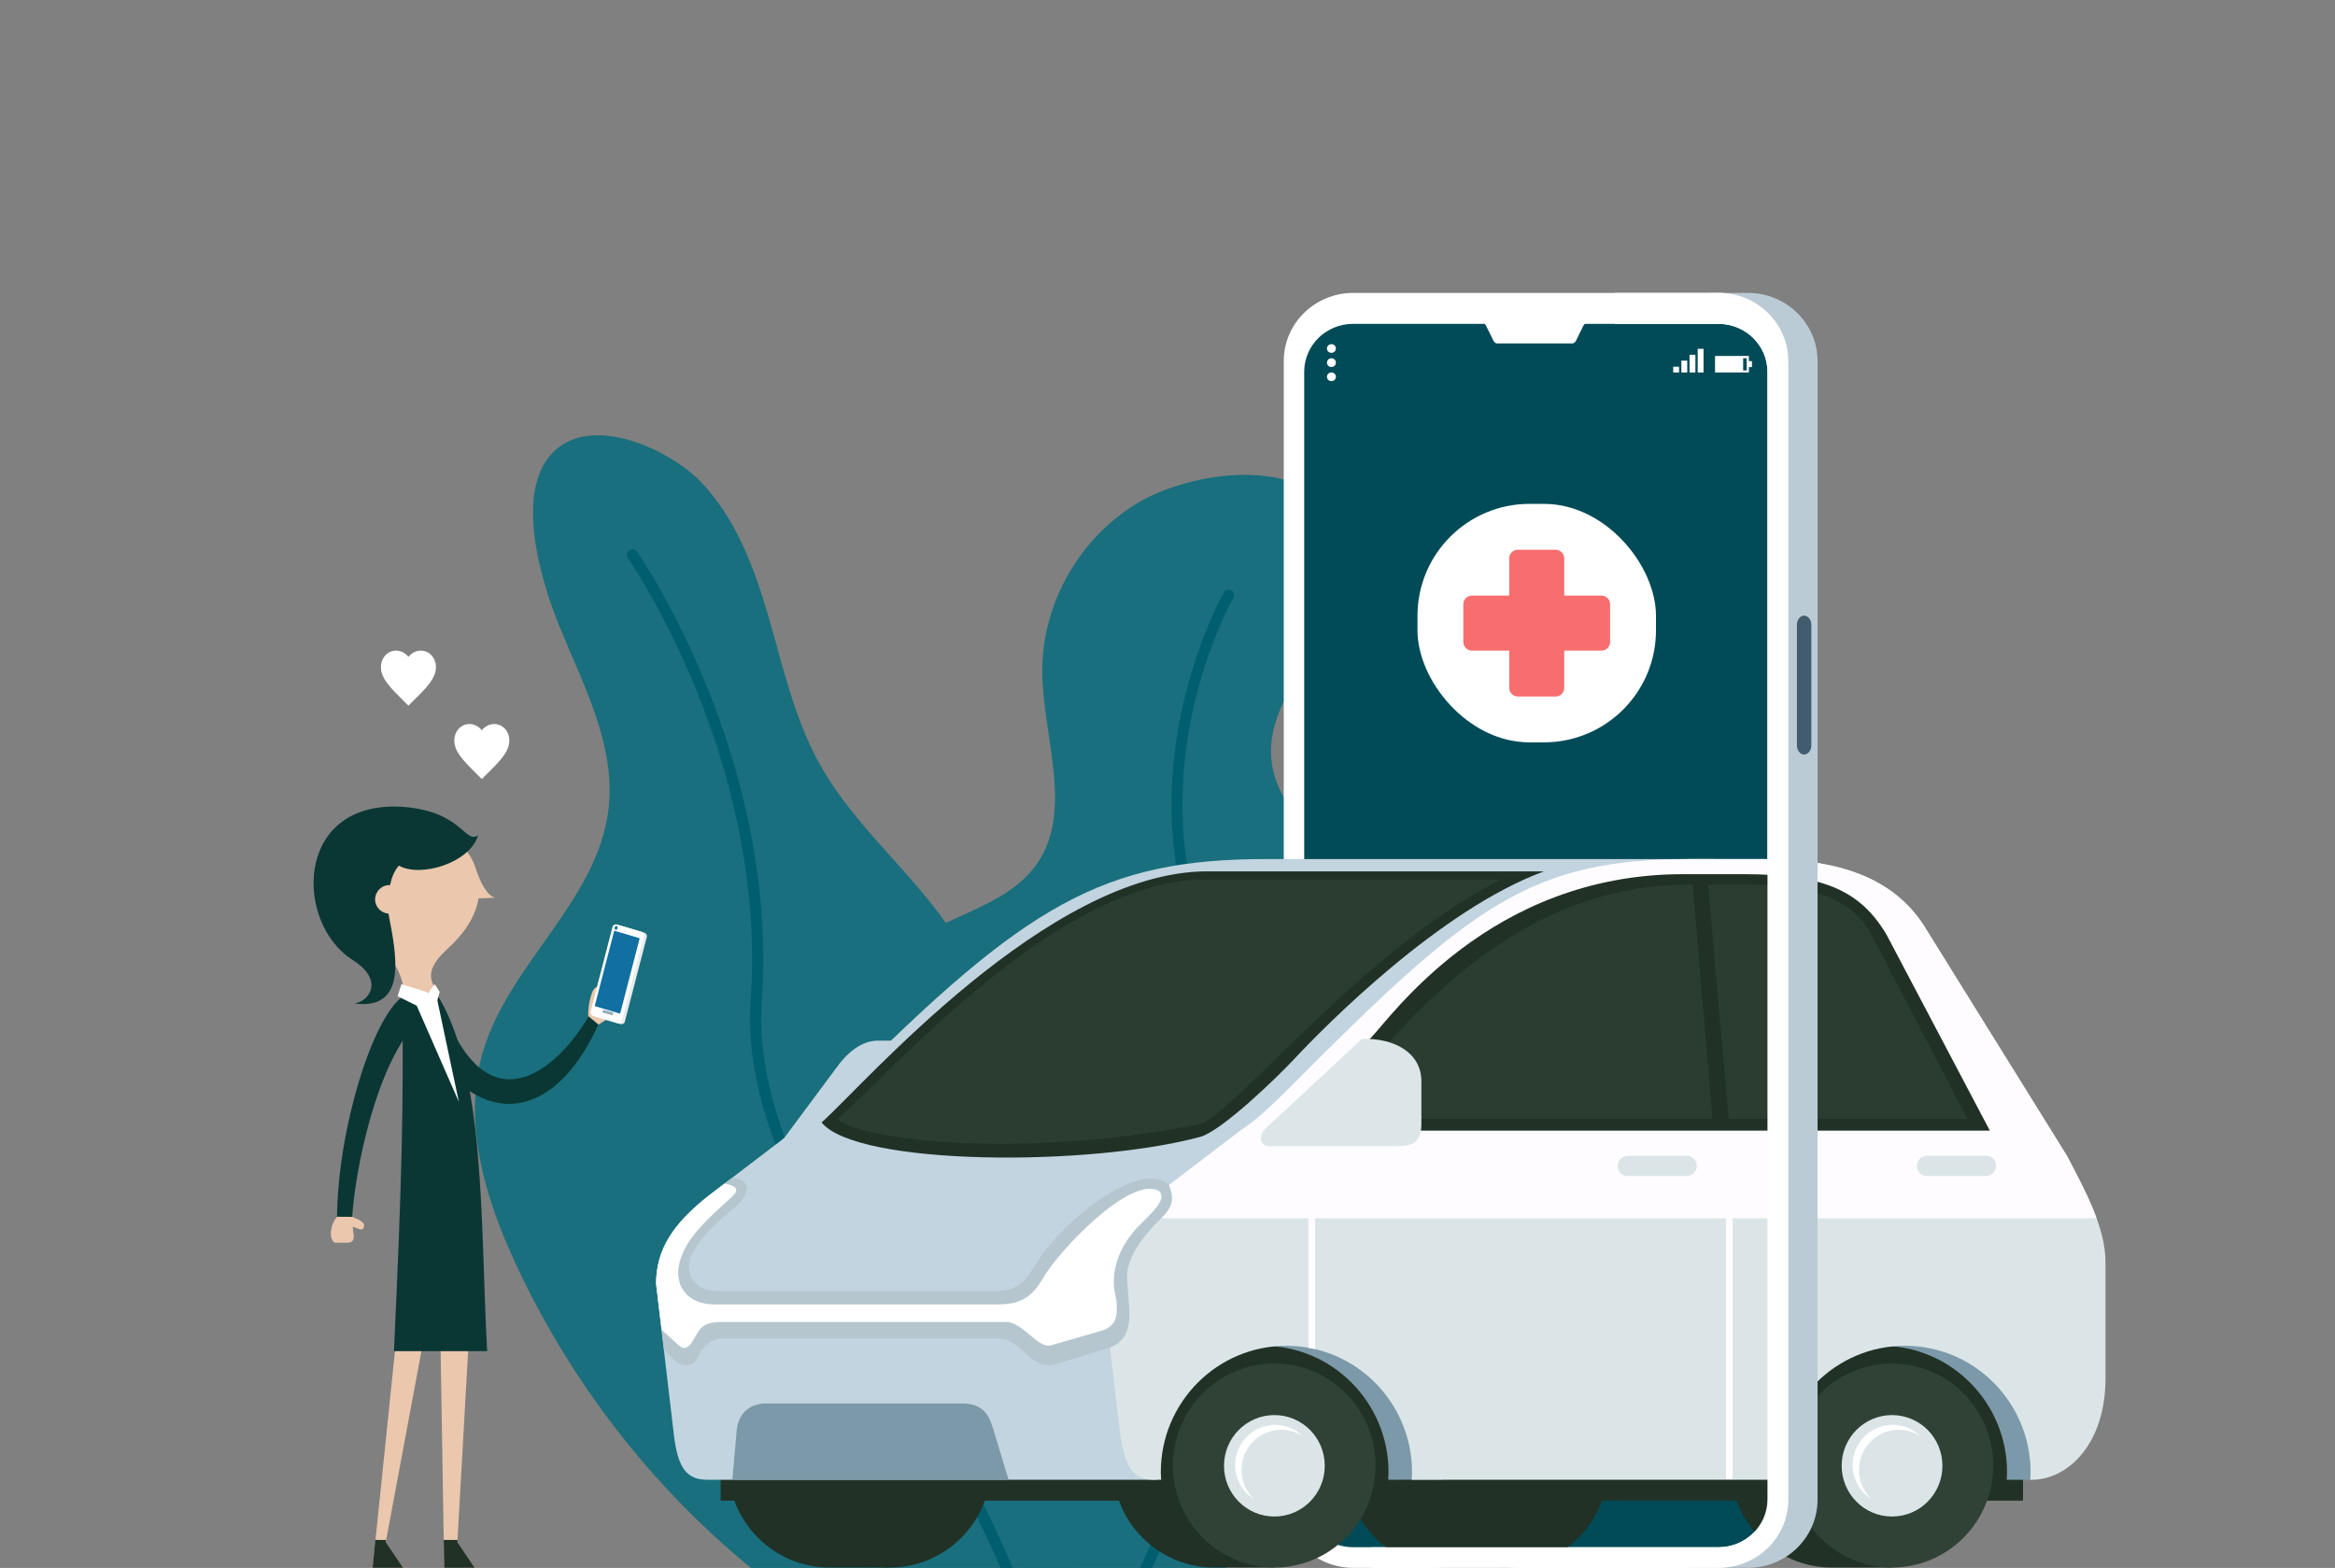 <svg width="271" height="182" viewBox="0 0 271 182" fill="none" xmlns="http://www.w3.org/2000/svg">
<rect x="0" y="0" width="271" height="182" fill="#808080" stroke="none"/>
<g clip-path="url(#clip0_102_332)">
<path d="M120.635 187.076C123.329 184.737 125.212 181.612 125.569 177.985C126.981 163.764 106.418 154.59 108.317 140.452C109.063 134.887 113.283 130.425 114.549 124.961C116.172 117.976 112.715 110.773 108.333 105.192C103.951 99.61 98.514 94.831 95.074 88.581C92.185 83.35 90.87 77.368 89.199 71.602C87.527 65.837 85.336 59.988 81.165 55.76C77.757 52.318 69.496 48.39 64.871 51.9C59.256 56.161 62.826 67.608 64.968 72.805C67.744 79.59 71.46 86.508 70.632 93.828C69.415 104.607 58.931 111.909 55.977 122.321C53.705 130.392 56.302 139.048 59.824 146.635C66.153 160.305 75.55 172.471 87.056 181.913C93.256 186.993 100.494 191.438 108.414 191.555C112.796 191.622 117.324 189.951 120.635 187.076Z" fill="#196F7D"/>
<path d="M124.997 218C124.651 218 124.355 217.716 124.338 217.366C123.631 192.009 112.246 172.909 102.194 156.043C93.623 141.663 86.22 129.235 87.125 116.007C89.05 88.114 73.042 65.027 72.877 64.793C72.664 64.493 72.73 64.093 73.026 63.876C73.305 63.659 73.716 63.725 73.93 64.026C74.095 64.259 90.366 87.714 88.424 116.09C87.536 128.885 94.857 141.146 103.313 155.343C113.447 172.341 124.931 191.609 125.638 217.299C125.638 217.666 125.358 217.966 124.997 217.983H124.98L124.997 218Z" fill="#005F6E"/>
<path d="M147.921 55.41C151.13 56.018 153.893 57.595 155.37 60.584C160.169 70.282 147.275 78.292 147.508 87.416C147.688 94.282 154.548 98.911 160.631 102.274C165.689 105.064 170.868 107.906 174.774 112.168C178.667 116.421 181.123 122.445 179.585 127.947C177.946 133.854 172.392 137.632 168.27 142.162C162.459 148.54 159.278 156.79 155.484 164.536C151.69 172.283 146.772 180.05 139.021 183.915C131.27 187.78 120.1 186.049 116.113 178.304C111.507 169.348 118.404 158.545 116.323 148.706C114.908 142.02 109.619 136.923 105.615 131.361C101.597 125.791 98.786 118.001 102.63 112.419C106.681 106.511 116.043 106.251 120.236 100.424C124.705 94.219 121.018 85.626 120.97 77.946C120.918 69.91 125.483 62.07 132.487 58.127C136.305 55.984 142.707 54.424 147.949 55.426L147.921 55.41Z" fill="#196F7D"/>
<path d="M111.943 216.747C112.219 216.906 112.574 216.834 112.762 216.572C152.723 162.358 147.265 126.463 140.445 109.876C131.931 89.199 143.033 69.588 143.145 69.394C143.321 69.088 143.217 68.694 142.913 68.519C142.609 68.343 142.216 68.45 142.04 68.755C141.919 68.964 130.527 89.111 139.262 110.36C145.978 126.683 151.329 162.09 111.729 215.809C111.511 216.09 111.58 216.482 111.86 216.699C111.888 216.715 111.901 216.723 111.915 216.731L111.943 216.747Z" fill="#005F6E"/>
<path d="M68.289 118.039C68.148 116.717 68.823 113.897 69.51 114.746C69.751 115.044 68.722 115.975 69.319 116.401C69.88 116.788 70.492 114.222 71.307 114.784C71.97 115.239 72.543 115.904 72.394 116.448C72.137 117.548 71.337 117.699 69.441 118.943L68.053 119.132L68.289 118.042V118.039Z" fill="#EBC7AD"/>
<path d="M68.881 117.53C68.827 117.74 68.971 117.968 69.2 118.036L71.998 118.866C72.228 118.934 72.46 118.819 72.514 118.609L75.07 108.751C75.123 108.541 74.98 108.313 74.75 108.245L71.953 107.415C71.723 107.347 71.49 107.462 71.436 107.672L68.881 117.53Z" fill="#E6EBEE"/>
<path d="M68.537 117.43C68.484 117.639 68.627 117.867 68.857 117.935L71.654 118.766C71.884 118.834 72.117 118.718 72.171 118.509L74.726 108.65C74.78 108.44 74.637 108.213 74.407 108.145L71.609 107.314C71.38 107.246 71.147 107.361 71.093 107.571L68.537 117.43Z" fill="white"/>
<path d="M69.021 116.782L71.973 117.66L74.242 108.907L71.29 108.03L69.021 116.782Z" fill="#116FA1"/>
<path d="M71.35 107.654C71.317 107.779 71.362 107.9 71.449 107.923C71.535 107.95 71.631 107.87 71.664 107.746C71.697 107.622 71.652 107.501 71.565 107.477C71.479 107.45 71.383 107.53 71.35 107.654Z" fill="#116FA1"/>
<path d="M69.999 117.201L69.907 117.525L71.106 117.857L71.198 117.533L69.999 117.201Z" fill="#95AFBC"/>
<path d="M51.361 116.85C56.446 131.006 64.53 124.441 68.313 117.973L69.444 118.916C63.763 131.482 54.165 130.891 48.472 118.996C46.627 115.263 50.696 114.861 51.361 116.847V116.85Z" fill="#0A3734"/>
<path d="M46.791 147.609L43.244 181.984H46.791L44.775 178.99L50.66 147.467L48.483 143.902L46.791 147.609Z" fill="#EBC7AD"/>
<path d="M46.791 181.984H43.244L43.56 178.747H44.79L44.775 178.989L46.791 181.984Z" fill="#213126"/>
<path d="M50.988 147.609L51.552 181.984H55.099L53.084 178.99L54.857 147.467L52.681 143.902L50.988 147.609Z" fill="#EBC7AD"/>
<path d="M55.099 181.984H51.552L51.498 178.747H53.098L53.084 178.989L55.099 181.984Z" fill="#213126"/>
<path d="M57.48 104.199C56.103 103.909 55.166 100.655 55.166 100.655C53.623 96.23 48.98 96.008 42.92 97.252C42.92 97.252 36.307 98.402 42.699 108.207C44.189 110.495 46.114 111.149 46.828 114.551L46.84 114.923L46.971 115.458L50.9 115.55C50.589 114.421 48.61 113.168 51.864 110.206C53.688 108.547 55.172 106.579 55.533 104.282L57.48 104.199Z" fill="#EBC7AD"/>
<path d="M50.531 115.135C56.415 124.095 55.735 142.105 56.538 156.832H45.722C46.653 136.915 46.832 128.632 46.704 115.484L50.528 115.135H50.531Z" fill="#0A3734"/>
<path d="M46.322 93.631C34.133 93.17 34.205 107.187 40.94 111.435C44.597 113.741 42.907 116.221 41.116 116.478C47.424 117.312 45.964 110.664 45.084 106.046C44.358 105.99 43.725 105.473 43.57 104.731C43.382 103.832 43.967 102.951 44.874 102.765C45.009 102.739 45.143 102.733 45.275 102.736C45.454 101.852 45.767 101.071 46.292 100.474C48.809 101.911 54.544 100.149 55.494 96.963C53.882 98 53.622 93.989 46.319 93.631H46.322Z" fill="#0A3734"/>
<path d="M40.874 141.249C41.235 135.739 43.647 123.599 48.445 118.585C49.23 117.79 48.236 115.703 46.737 115.674C43.217 118.163 39.223 131.024 39.115 141.24L40.874 141.252V141.249Z" fill="#0A3734"/>
<path d="M40.871 141.245C41.346 141.464 42.43 141.801 42.245 142.383C42.059 142.965 41.749 142.658 40.946 142.383C40.916 143.027 41.471 144.245 40.328 144.245H38.865C38.104 143.858 38.334 142.037 39.143 141.233L40.868 141.245H40.871Z" fill="#EBC7AD"/>
<path d="M49.734 115.218L50.594 116.725L51.03 115.132L50.454 114.24L49.734 115.218Z" fill="white"/>
<path d="M49.735 115.218L49.341 117.211L46.146 115.641L46.591 114.234L49.735 115.218Z" fill="white"/>
<path d="M50.702 115.851L53.257 127.902L48.128 116.197L49.734 115.218L50.702 115.851Z" fill="white"/>
<path d="M149.721 41.009C149.721 37.882 152.385 35.346 155.672 35.346H200.248C203.535 35.346 206.198 37.882 206.198 41.009V174.965C206.198 178.092 203.535 180.629 200.248 180.629H155.672C152.385 180.629 149.721 178.092 149.721 174.965V41.009Z" fill="#004B57"/>
<rect x="164.512" y="58.487" width="27.681" height="27.681" rx="13" fill="white"/>
<path d="M180.546 63.809C181.098 63.809 181.546 64.257 181.546 64.809V69.133H185.868C186.42 69.133 186.868 69.58 186.868 70.133V74.52C186.868 75.073 186.42 75.52 185.868 75.52H181.546V79.844C181.546 80.396 181.098 80.844 180.546 80.844H176.158C175.606 80.843 175.158 80.396 175.158 79.844V75.52H170.834C170.282 75.52 169.834 75.073 169.834 74.52V70.133C169.834 69.58 170.282 69.133 170.834 69.133H175.158V64.809C175.158 64.257 175.606 63.809 176.158 63.809H180.546Z" fill="#F86E6E"/>
<path d="M148.993 41.916V174.07C148.993 178.441 152.603 181.986 157.056 181.986H199.479C203.932 181.986 207.542 178.444 207.542 174.07V41.916C207.542 37.545 203.932 34 199.479 34H157.056C152.603 34 148.993 37.542 148.993 41.916ZM151.365 43.16C151.365 40.085 153.904 37.592 157.036 37.592H172.298C172.365 37.65 172.422 37.717 172.469 37.801L173.285 39.463C173.372 39.664 173.536 39.864 173.747 39.864H182.491C182.704 39.864 182.866 39.664 182.953 39.463L183.769 37.801C183.815 37.717 183.873 37.65 183.94 37.592H199.459C202.59 37.592 205.13 40.085 205.13 43.16V174.024C205.13 177.098 202.59 179.592 199.459 179.592H157.036C153.904 179.592 151.365 177.098 151.365 174.024V43.16Z" fill="white"/>
<path d="M197.713 40.489H197.035V43.236H197.713V40.489Z" fill="white"/>
<path d="M196.767 41.178H196.089V43.236H196.767V41.178Z" fill="white"/>
<path d="M195.82 41.858H195.142V43.238H195.82V41.858Z" fill="white"/>
<path d="M194.874 42.564H194.195V43.236H194.874V42.564Z" fill="white"/>
<path d="M203.333 41.919H202.975V41.317H199.047V43.233H202.975V42.611H203.333V41.919ZM202.724 42.997H202.311V41.582H202.724V42.997Z" fill="white"/>
<path d="M154.006 40.452C154.006 40.172 154.236 39.946 154.525 39.946C154.814 39.946 155.044 40.172 155.044 40.452C155.044 40.73 154.814 40.957 154.525 40.957C154.236 40.957 154.006 40.73 154.006 40.452Z" fill="white"/>
<path d="M154.006 42.093C154.006 41.814 154.236 41.588 154.525 41.588C154.814 41.588 155.044 41.814 155.044 42.093C155.044 42.372 154.814 42.599 154.525 42.599C154.236 42.599 154.006 42.372 154.006 42.093Z" fill="white"/>
<path d="M154.006 43.735C154.006 43.456 154.236 43.23 154.525 43.23C154.814 43.23 155.044 43.456 155.044 43.735C155.044 44.014 154.814 44.241 154.525 44.241C154.236 44.241 154.006 44.014 154.006 43.735Z" fill="white"/>
<path d="M107.124 125.525L107.753 130.454C107.987 132.631 106.775 133.04 105 133.04H90.308L97.133 123.854C98.819 121.561 100.464 120.791 101.904 120.791H104.088C105.981 120.791 106.738 122.27 107.127 125.525H107.124Z" fill="#C2D4E0"/>
<path d="M96.277 181.949C89.784 181.949 84.52 176.648 84.52 170.109C84.52 163.571 89.784 158.27 96.277 158.27H103.263V181.946H96.277V181.949Z" fill="#213126"/>
<path d="M103.265 181.949C109.758 181.949 115.022 176.648 115.022 170.109C115.022 163.571 109.758 158.27 103.265 158.27C96.772 158.27 91.508 163.571 91.508 170.109C91.508 176.648 96.772 181.949 103.265 181.949Z" fill="#213126"/>
<path d="M167.909 181.949C161.416 181.949 156.152 176.648 156.152 170.109C156.152 163.571 161.416 158.27 167.909 158.27H174.896V181.946H167.909V181.949Z" fill="#213126"/>
<path d="M174.896 181.949C181.389 181.949 186.653 176.648 186.653 170.109C186.653 163.571 181.389 158.27 174.896 158.27C168.403 158.27 163.139 163.571 163.139 170.109C163.139 176.648 168.403 181.949 174.896 181.949Z" fill="#213126"/>
<path d="M234.79 148.599H83.636V174.184H234.79V148.599Z" fill="#213126"/>
<path d="M140.904 181.949C134.411 181.949 129.147 176.648 129.147 170.109C129.147 163.571 134.411 158.27 140.904 158.27H147.891V181.946H140.904V181.949Z" fill="#213126"/>
<path d="M147.893 181.949C154.387 181.949 159.65 176.648 159.65 170.109C159.65 163.571 154.387 158.27 147.893 158.27C141.4 158.27 136.136 163.571 136.136 170.109C136.136 176.648 141.4 181.949 147.893 181.949Z" fill="#304236"/>
<path d="M147.905 176.029C151.134 176.029 153.752 173.393 153.752 170.141C153.752 166.889 151.134 164.253 147.905 164.253C144.676 164.253 142.058 166.889 142.058 170.141C142.058 173.393 144.676 176.029 147.905 176.029Z" fill="#DBE5E7"/>
<path d="M212.593 181.949C206.1 181.949 200.836 176.648 200.836 170.109C200.836 163.571 206.1 158.27 212.593 158.27H219.579V181.946H212.593V181.949Z" fill="#213126"/>
<path d="M219.579 181.949C226.072 181.949 231.336 176.648 231.336 170.109C231.336 163.571 226.072 158.27 219.579 158.27C213.086 158.27 207.822 163.571 207.822 170.109C207.822 176.648 213.086 181.949 219.579 181.949Z" fill="#304236"/>
<path d="M219.591 176.029C222.82 176.029 225.438 173.393 225.438 170.141C225.438 166.89 222.82 164.254 219.591 164.254C216.362 164.254 213.744 166.89 213.744 170.141C213.744 173.393 216.362 176.029 219.591 176.029Z" fill="#DBE5E7"/>
<path d="M161.108 171.76C161.125 171.47 161.151 171.182 161.151 170.888C161.151 162.78 154.623 156.21 146.575 156.21V152.99H167.436V171.749L161.108 171.763V171.76Z" fill="#7C99A9"/>
<path d="M232.895 171.76C232.912 171.469 232.938 171.182 232.938 170.888C232.938 162.78 226.41 156.21 218.359 156.21V153.062H236.655V170.598L235.622 171.76H232.892H232.895Z" fill="#7C99A9"/>
<path d="M194.669 145.69L201.477 124.685L198.917 99.711H147.048C128.051 99.711 119.097 104.881 97.67 126.458C95.329 128.748 93.993 130.012 92.164 131.221L82.257 138.78C78.116 142.031 76.148 145.051 76.148 149.015L78.185 166.334C78.65 170.571 79.784 171.76 82.118 171.76H134.281L134.273 145.69H194.666H194.669Z" fill="#C2D4E0"/>
<path d="M179.205 101.138C167.131 105.566 153.778 119.091 150.125 123.011C148.151 125.121 141.897 131.151 139.384 131.936C126.464 135.461 99.422 135.339 95.356 130.288C100.207 125.978 121.637 101.141 140.105 101.141H179.202L179.205 101.138Z" fill="#213126"/>
<path d="M239.88 134.141L223.651 108.022C220.644 102.93 215.138 99.713 204.57 99.713H196.53C177.533 99.713 170.905 104.883 149.478 126.46C147.137 128.75 145.801 130.014 143.972 131.223L134.065 138.782C129.924 142.034 127.956 145.053 127.956 149.017L129.993 166.337C130.564 170.472 131.592 171.762 133.926 171.762H134.766C134.749 171.472 134.723 171.184 134.723 170.891C134.723 162.783 141.25 156.212 149.302 156.212C157.353 156.212 163.881 162.786 163.881 170.891C163.881 171.184 163.855 171.472 163.837 171.762H206.558C206.541 171.472 206.515 171.184 206.515 170.891C206.515 162.783 213.043 156.212 221.094 156.212C229.145 156.212 235.67 162.786 235.67 170.891C235.67 171.184 235.644 171.472 235.627 171.762H235.82C239.929 171.762 244.365 167.703 244.365 159.961V146.521C244.365 142.394 241.886 137.98 239.886 134.141H239.88Z" fill="#DBE5E7"/>
<path d="M223.648 108.019C220.231 102.306 214.304 99.711 204.567 99.711H196.528C177.531 99.711 170.902 104.881 149.475 126.458C147.135 128.748 145.799 130.012 143.969 131.221L134.062 138.78C132.934 139.666 131.982 140.535 131.171 141.409H243.323C242.417 138.904 241.064 136.42 239.875 134.139L223.645 108.019H223.648Z" fill="#FFFCFF"/>
<path d="M76.148 149.017L77.059 156.66L78.421 158.02C79.14 158.686 80.416 158.61 80.866 157.747C81.411 156.57 82.291 155.344 83.954 155.344H115.737C118.583 155.344 119.348 158.906 122.331 158.418L128.821 156.404C130.893 155.646 131.145 153.737 131.075 152.057L130.83 148.666C130.524 145.995 132.971 143.121 135.011 141.171C136.235 139.837 136.235 138.913 135.623 137.474C134.91 136.96 133.993 136.449 131.615 137.149C127.814 138.541 123.841 141.848 120.903 145.675C119.174 148.285 118.658 149.851 115.547 149.851H83.226C80.263 149.851 79.391 147.303 80.263 145.672C81.743 142.923 83.772 141.432 85.255 140.174C87.284 138.445 87.059 136.821 84.995 136.754L84.932 136.736L82.257 138.776C78.116 142.028 76.148 145.048 76.148 149.011V149.017Z" fill="#B5C6CE"/>
<path d="M115.21 165.663C114.763 164.26 114.056 162.908 111.698 162.908H88.868C87.336 162.908 85.711 163.786 85.506 165.994L84.995 171.76H117.057L115.21 165.663Z" fill="#7C99A9"/>
<path d="M188.912 136.513C188.266 136.513 187.74 135.984 187.74 135.333C187.74 134.682 188.266 134.153 188.912 134.153H195.76C196.407 134.153 196.932 134.682 196.932 135.333C196.932 135.984 196.407 136.513 195.76 136.513H188.912Z" fill="#DBE5E7"/>
<path d="M223.651 136.513C223.004 136.513 222.479 135.984 222.479 135.333C222.479 134.682 223.004 134.153 223.651 134.153H230.499C231.145 134.153 231.67 134.682 231.67 135.333C231.67 135.984 231.145 136.513 230.499 136.513H223.651Z" fill="#DBE5E7"/>
<path d="M201.084 171.678H200.316V141.68L197.035 101.553L197.8 101.489L201.084 141.648V171.678Z" fill="#FFFCFF"/>
<path d="M152.626 156.597L151.861 156.452V141.68L151.46 129.968H152.225L152.626 141.648V156.597Z" fill="#FFFCFF"/>
<path d="M230.946 131.235H148.219C152.577 127.42 156.19 123.424 159.05 120.524C161.41 118.132 172.904 101.469 195.312 101.469H202.403C211.585 101.469 215.888 103.343 218.947 108.481L230.94 131.235H230.946Z" fill="#213126"/>
<path d="M200.631 129.876H228.326L217.236 108.571C214.896 103.945 209.315 102.681 202.845 102.681H198.247L200.631 129.873V129.876Z" fill="#2B3D31"/>
<path d="M198.747 129.875H152.909L159.292 123.157C173.816 106.005 186.208 102.681 196.441 102.681L198.744 129.872L198.747 129.875Z" fill="#2B3D31"/>
<path d="M138.786 102.097H174.229C158.427 109.943 143.175 129.39 139.225 130.494C118.266 134.583 100.38 132.372 97.197 129.942C105.098 122.648 122.545 103.091 138.786 102.097Z" fill="#2B3D31"/>
<path d="M146.86 131.003L158.051 120.599C161.638 120.451 164.966 122.076 164.966 125.525V130.454C164.966 132.549 163.987 133.04 162.212 133.04H147.347C146.369 133.04 145.881 132.044 146.86 131.003Z" fill="#DCE6E8"/>
<path d="M76.147 149.014L76.782 154.344L78.793 156.175C79.301 156.602 79.766 156.558 80.234 155.919L81.079 154.513C81.671 153.661 82.392 153.449 83.959 153.449H116.75C118.709 153.449 120.473 156.558 121.941 156.163L128.114 154.388C129.534 153.745 129.73 152.859 129.583 151.034L129.289 149.497C129.092 146.931 130.123 144.464 132.033 142.441C133.894 140.567 135.363 139.282 134.581 138.297C131.398 136.176 122.726 145.303 120.963 148.509C119.642 150.778 118.121 151.406 115.852 151.406H82.963C79.215 151.406 77.804 148.506 79.301 145.321C80.444 142.72 83.535 140.291 85.058 138.8C85.956 137.925 85.159 137.585 84.089 137.385L82.254 138.785C78.112 142.037 76.144 145.056 76.144 149.02L76.147 149.014Z" fill="white"/>
<path d="M144.085 170.624C144.085 168.046 146.16 165.954 148.723 165.954C149.623 165.954 150.457 166.224 151.17 166.672C150.339 165.881 149.225 165.387 147.99 165.387C145.43 165.387 143.352 167.477 143.352 170.054C143.352 171.725 144.229 173.181 145.542 174.004C144.648 173.152 144.085 171.955 144.085 170.618V170.624Z" fill="white"/>
<path d="M215.749 170.624C215.749 168.046 217.824 165.954 220.387 165.954C221.287 165.954 222.121 166.224 222.834 166.672C222.003 165.881 220.889 165.387 219.654 165.387C217.094 165.387 215.016 167.477 215.016 170.054C215.016 171.725 215.894 173.181 217.207 174.004C216.312 173.152 215.749 171.955 215.749 170.618V170.624Z" fill="white"/>
<path d="M205.768 41.082V173.652C205.768 178.514 202.749 180.173 200.703 180.173H196.32V181.984H202.882C207.335 181.984 210.945 178.441 210.945 174.067V41.916C210.945 37.545 207.335 34 202.882 34H198.187V35.906H201.283C202.989 35.906 205.765 37.699 205.765 41.082H205.768Z" fill="#BACBD5"/>
<path d="M208.55 86.512C208.55 87.102 208.925 87.582 209.387 87.582C209.849 87.582 210.224 87.102 210.224 86.512V72.528C210.224 71.938 209.849 71.459 209.387 71.459C208.925 71.459 208.55 71.938 208.55 72.528V86.512Z" fill="#415C6D"/>
<path d="M199.483 34H187.426V37.595H199.462C202.593 37.595 205.133 40.088 205.133 43.163V174.027C205.133 177.101 202.593 179.595 199.462 179.595H159.102V181.986H199.485C203.938 181.986 207.548 178.444 207.548 174.07V41.916C207.545 37.542 203.935 34 199.483 34Z" fill="white"/>
<path d="M55.92 90.425L55.457 89.966C53.812 88.34 52.726 87.265 52.726 85.952C52.726 84.877 53.499 84.038 54.483 84.038C55.038 84.038 55.572 84.32 55.92 84.762C56.268 84.32 56.801 84.038 57.357 84.038C58.341 84.038 59.114 84.877 59.114 85.952C59.114 87.265 58.028 88.34 56.383 89.966L55.92 90.425Z" fill="white"/>
<path d="M47.402 81.908L46.939 81.449C45.294 79.823 44.209 78.748 44.209 77.435C44.209 76.359 44.981 75.52 45.965 75.52C46.521 75.52 47.054 75.802 47.402 76.245C47.751 75.802 48.284 75.52 48.84 75.52C49.824 75.52 50.596 76.359 50.596 77.435C50.596 78.748 49.511 79.823 47.866 81.449L47.402 81.908Z" fill="white"/>
</g>
<defs>
<clipPath id="clip0_102_332">
<rect width="271" height="182" fill="white"/>
</clipPath>
</defs>
</svg>
